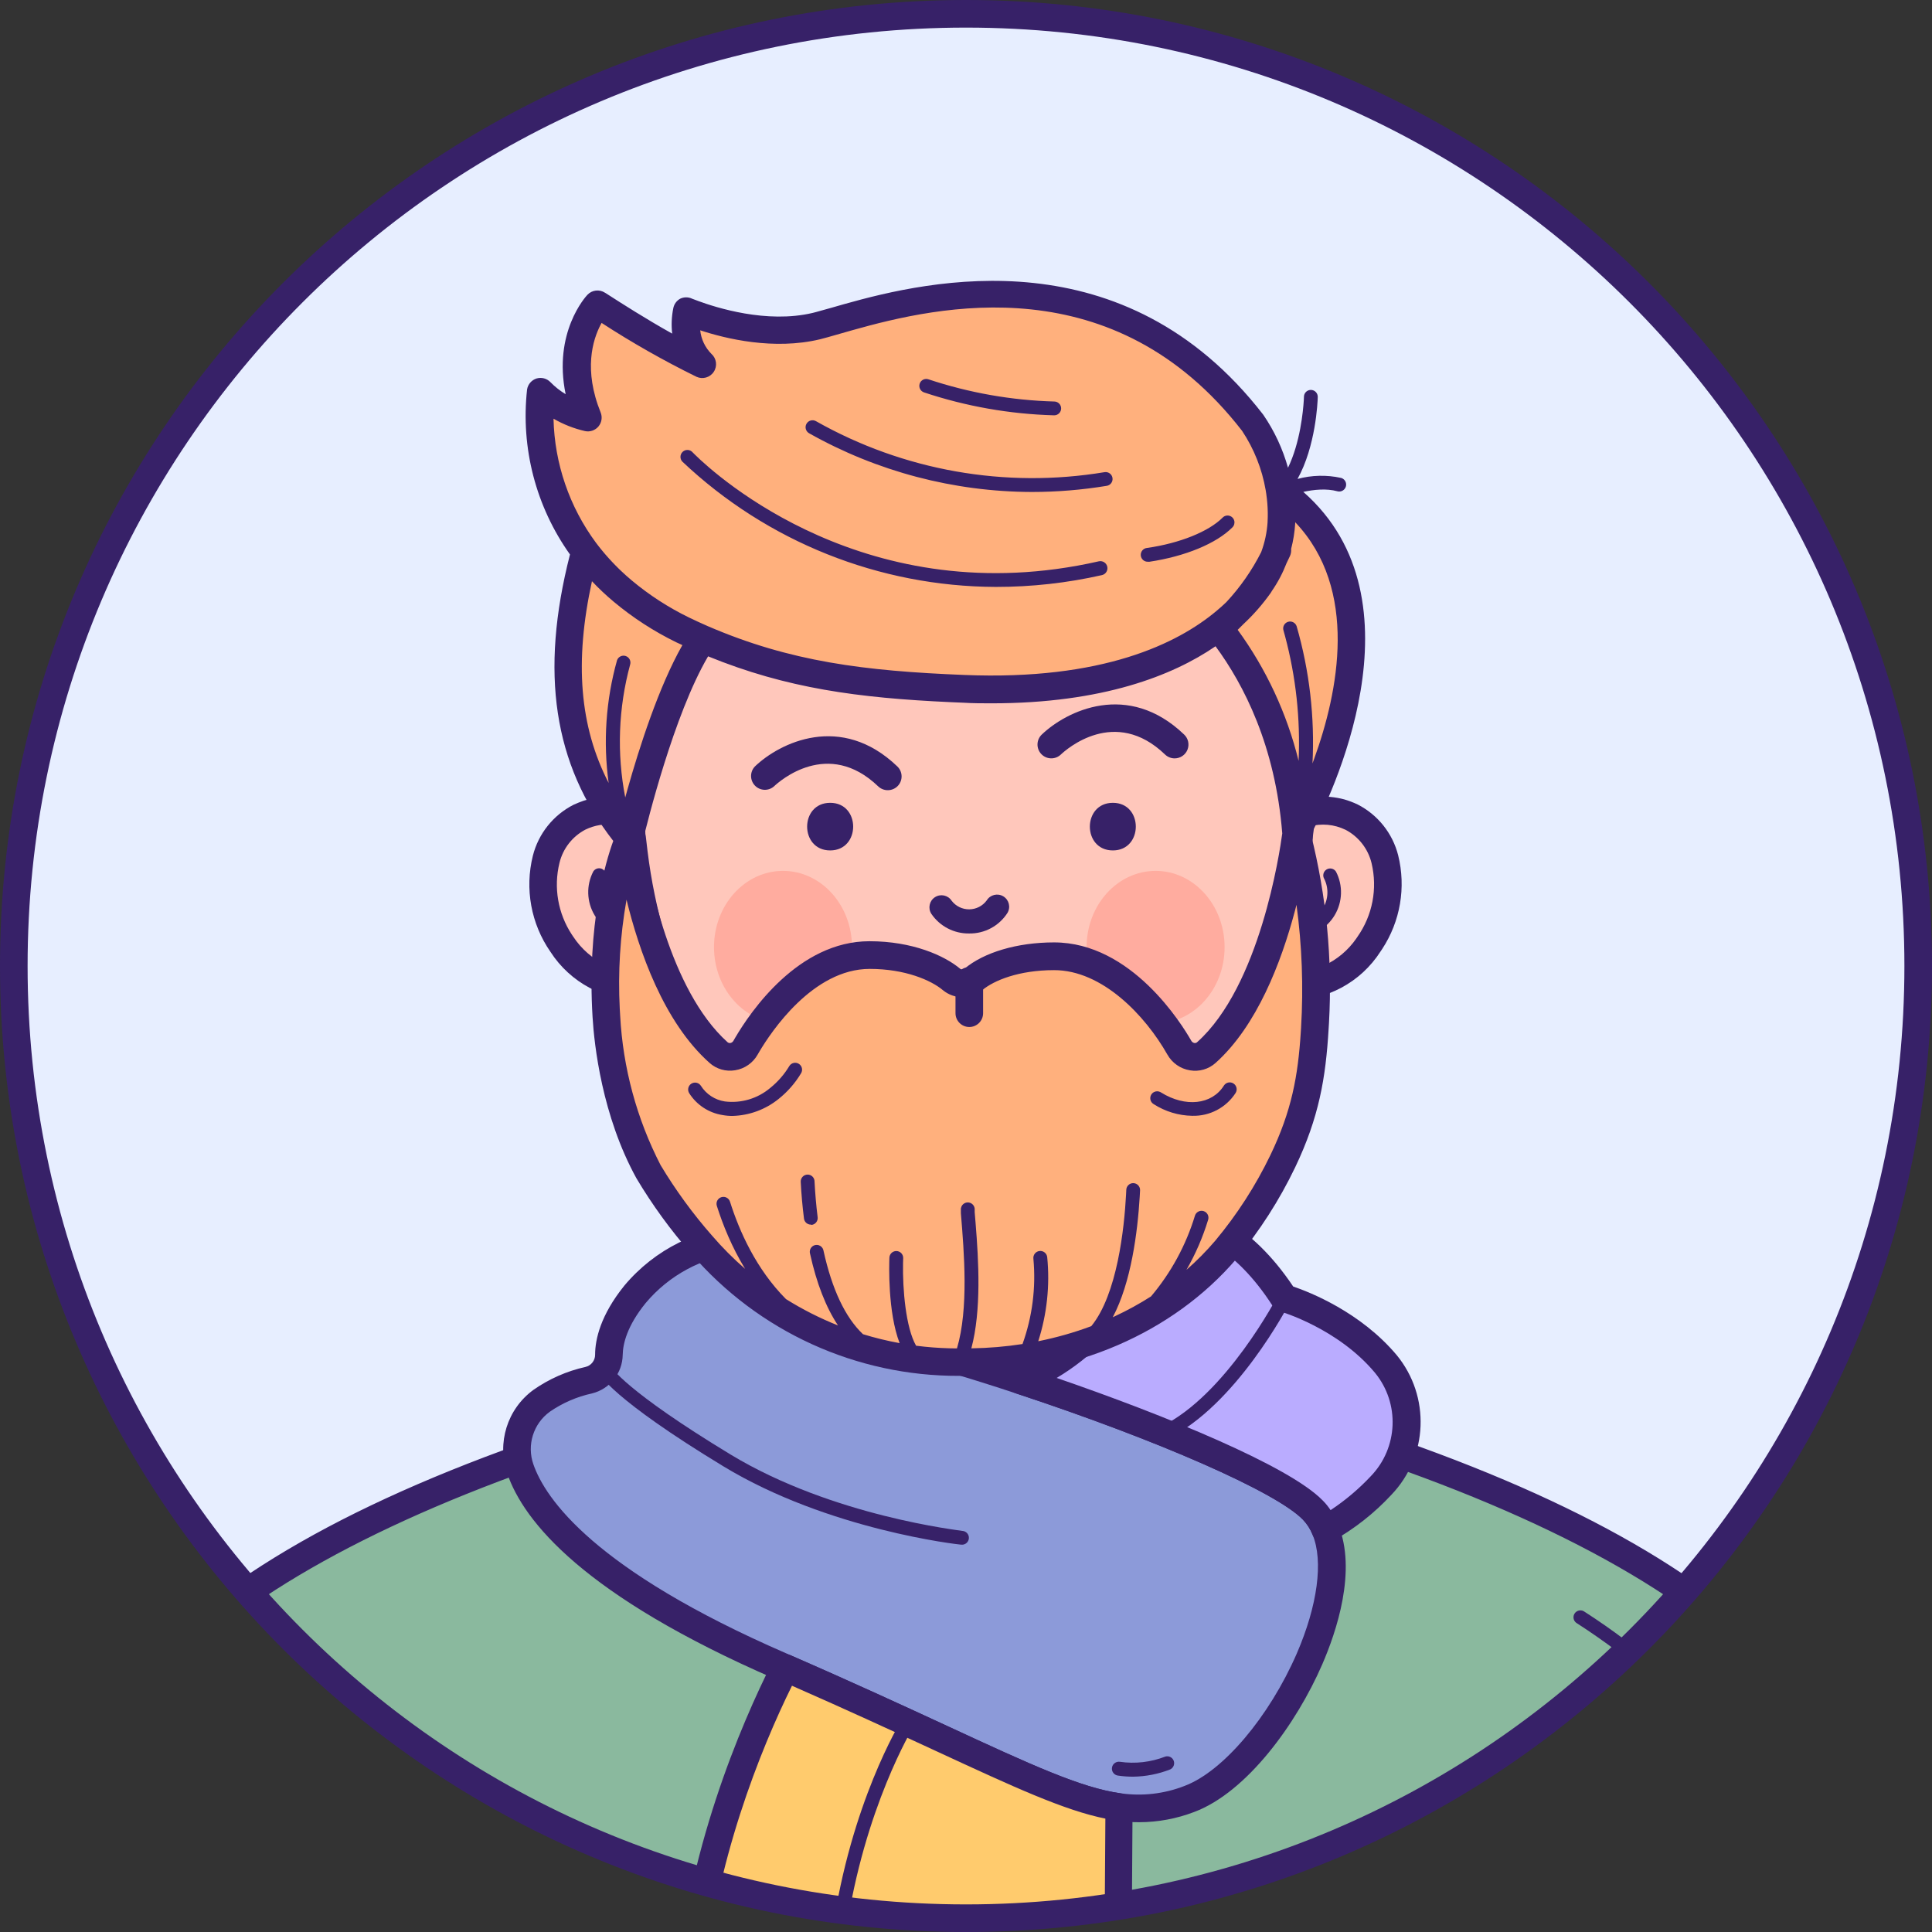 <svg width="500" height="500" viewBox="0 0 500 500" fill="none" xmlns="http://www.w3.org/2000/svg">
<rect x="0" y="0" width="500" height="500" fill="#333333" stroke="none"/>
<path fill-rule="evenodd" clip-rule="evenodd" d="M250 496.429C386.099 496.429 496.429 386.099 496.429 250C496.429 113.901 386.099 3.571 250 3.571C113.901 3.571 3.571 113.901 3.571 250C3.571 386.099 113.901 496.429 250 496.429Z" fill="#E7EEFF"/>
<mask id="mask0_0_281" style="mask-type:alpha" maskUnits="userSpaceOnUse" x="3" y="3" width="494" height="494">
<path fill-rule="evenodd" clip-rule="evenodd" d="M250 496.429C386.099 496.429 496.429 386.099 496.429 250C496.429 113.901 386.099 3.571 250 3.571C113.901 3.571 3.571 113.901 3.571 250C3.571 386.099 113.901 496.429 250 496.429Z" fill="white"/>
</mask>
<g mask="url(#mask0_0_281)">
<path fill-rule="evenodd" clip-rule="evenodd" d="M336.74 210.585C337.919 197.482 339.687 159.822 324.533 135.107C306.015 105.089 275.623 96.321 249.926 96.732C224.212 96.321 193.819 105.089 175.301 135.107C160.033 159.892 161.855 197.696 163.033 210.696C163.025 210.845 163.025 210.994 163.033 211.142C163.283 213.732 163.498 215.232 163.498 215.232C163.512 215.432 163.538 215.632 163.563 215.832C163.602 216.132 163.641 216.432 163.641 216.732C163.783 218.089 163.944 219.428 164.105 220.732C165.039 228.433 166.592 236.047 168.748 243.5L169.98 247.41C170.748 249.839 171.569 252.214 172.39 254.553C172.98 256.125 173.587 257.714 174.176 259.25C174.465 260.043 174.765 260.766 175.067 261.494L175.07 261.501C175.109 261.596 175.148 261.691 175.188 261.786C175.22 261.863 175.251 261.94 175.283 262.017C180.269 274.629 187.251 286.356 195.962 296.75L196.051 296.853V358.821C197.462 367.91 221.051 375.053 249.998 375.053C278.944 375.053 302.533 367.875 303.944 358.821V296.623L304.033 296.517C312.675 286.19 319.603 274.542 324.551 262.017C324.734 261.539 324.916 261.095 325.097 260.656C325.287 260.193 325.475 259.735 325.658 259.25C326.174 257.946 326.677 256.603 327.177 255.265L327.179 255.261L327.444 254.553L327.464 254.493C336.162 256.464 347.548 254.592 354.301 244.285C363.158 230.785 359.158 215.91 349.694 211.41C345.646 209.46 340.999 209.165 336.74 210.585ZM300.158 300.839L300.316 300.674C300.394 300.593 300.471 300.512 300.547 300.431C300.435 300.562 300.323 300.692 300.212 300.821C295.684 305.617 290.614 309.872 285.105 313.5C280.354 316.719 275.207 319.25 269.817 321.044C275.188 319.251 280.316 316.726 285.051 313.517C290.56 309.89 295.63 305.635 300.158 300.839Z" fill="#FFC7BB"/>
<path d="M145.426 244.357C152.194 254.714 163.658 256.553 172.373 254.535C171.087 250.964 169.837 247.279 168.623 243.482C166.636 236.637 165.168 229.653 164.23 222.589C163.962 220.678 163.73 218.732 163.516 216.75C163.442 216.252 163.394 215.752 163.373 215.25C163.373 215.25 163.194 214.125 162.998 212.142C162.908 211.839 162.908 211.5 162.908 211.16C162.9 211.006 162.9 210.851 162.908 210.696C159.436 209.548 155.693 209.504 152.194 210.571C151.413 210.823 150.649 211.128 149.908 211.482C140.551 215.91 136.498 230.785 145.426 244.357Z" fill="#FFC7BB"/>
<path d="M47.873 424.411C82.051 393.911 136.891 375.482 171.087 365.589L172.426 365.196C182.551 362.268 190.766 360.125 195.926 358.661C197.337 367.714 220.926 374.893 249.855 374.893C278.783 374.893 302.391 367.75 303.819 358.661H304.105C309.212 360.125 317.355 362.232 327.408 365.143L328.623 365.5C362.748 375.375 417.676 393.821 451.944 424.429C469.763 440.386 488.571 473.662 504.788 508.036H-5.008C11.211 473.626 30.033 440.311 47.873 424.411Z" fill="#8AB99E"/>
<g style="mix-blend-mode:soft-light" opacity="0.4">
<path d="M282.694 393.25C271.915 395.66 260.9 396.858 249.855 396.821C213.319 396.821 182.301 384.696 171.069 365.786L172.408 365.393C182.533 362.464 190.748 360.321 195.908 358.857C197.319 367.911 220.908 375.089 249.837 375.089C278.766 375.089 302.373 367.946 303.801 358.857H304.087C309.194 360.321 317.337 362.428 327.391 365.339L328.605 365.696C323.087 375.053 312.748 382.75 299.283 388.143" fill="white"/>
</g>
<g style="mix-blend-mode:soft-light" opacity="0.4">
<path d="M282.694 393.25C271.915 395.66 260.9 396.858 249.855 396.821C213.319 396.821 182.301 384.696 171.069 365.786L172.408 365.393C182.533 362.464 190.748 360.321 195.908 358.857C197.319 367.911 220.908 375.089 249.837 375.089C278.766 375.089 302.373 367.946 303.801 358.857H304.087C309.194 360.321 317.337 362.428 327.391 365.339L328.605 365.696C323.087 375.053 312.748 382.75 299.283 388.143" fill="white"/>
</g>
<g style="mix-blend-mode:multiply" opacity="0.15">
<path fill-rule="evenodd" clip-rule="evenodd" d="M300.426 300.464V350.089C252.212 350.911 216.283 327.643 199.444 313.928V300.643L199.641 300.857C204.169 305.648 209.239 309.897 214.748 313.518C224.613 320.205 236.19 323.924 248.105 324.232H251.587C263.508 323.927 275.091 320.209 284.962 313.518C290.474 309.886 295.549 305.632 300.087 300.839L300.426 300.464Z" fill="#7C3830"/>
</g>
<path fill-rule="evenodd" clip-rule="evenodd" d="M251.152 93.164L249.962 93.178C230.373 92.821 194.194 97.642 172.23 133.25C158.439 155.629 157.983 187.506 159.001 204.934L159.087 206.315C156.403 206.103 153.687 206.402 151.087 207.214C150.176 207.524 149.282 207.882 148.409 208.285C143.178 210.957 139.352 215.753 137.909 221.446C135.765 230.012 137.425 239.087 142.462 246.339C147.607 254.317 156.526 259.05 166.016 258.839L167.028 258.822C168.04 258.79 169.049 258.71 170.053 258.583L170.784 260.5C171.159 261.464 171.534 262.41 171.927 263.357C176.861 275.85 183.709 287.497 192.223 297.879L192.354 298.037V356.098L188.069 357.285C184.085 358.363 179.226 359.688 173.755 361.258L171.373 361.946L170.069 362.321C112.48 379.053 71.73 398.464 45.462 421.91C27.02 438.376 7.746 472.482 -8.929 508.036H508.881C483.311 453.62 464.734 431.125 454.427 421.91C428.683 398.928 389.049 379.743 333.434 363.317L330.247 362.382C330.132 362.332 330.013 362.288 329.891 362.25L328.605 361.875C325.415 360.96 322.417 360.117 319.645 359.348L312.909 357.5L307.515 356.003L307.516 297.952C316.05 287.568 322.913 275.914 327.855 263.41C328.248 262.464 328.641 261.517 328.998 260.553L329.739 258.58C331.062 258.749 332.395 258.836 333.73 258.839C343.241 259.023 352.163 254.248 357.284 246.232L357.707 245.605C362.405 238.451 363.911 229.648 361.837 221.321C360.389 215.644 356.571 210.864 351.355 208.196C350.249 207.67 349.103 207.234 347.927 206.892C345.562 206.254 343.118 206.029 340.7 206.217C341.81 189.108 341.672 156.189 327.552 133.25C306.027 98.355 270.902 93.043 251.152 93.164ZM269.785 377.57C290.132 375.225 302.072 369.286 306.105 363.035L311.034 364.392C313.25 364.995 315.69 365.662 318.34 366.399L323.087 367.732C317.694 374.535 309.194 380.375 298.177 384.803L297.9 384.917C296.821 385.417 296.055 386.427 295.873 387.616C295.675 388.904 296.194 390.197 297.228 390.99C298.261 391.784 299.644 391.951 300.837 391.428C314.192 386.063 324.337 378.648 330.398 369.848C384.808 385.824 424.936 405.127 449.677 427.214C465.576 441.411 482.459 470.211 497.431 500.893H2.497C17.43 470.292 34.336 441.409 50.266 427.214C74.428 405.681 113.294 386.761 165.955 370.963L169.567 369.891C182.446 388.485 213.532 400.357 249.944 400.357C261.28 400.389 272.582 399.15 283.641 396.66C285.564 396.221 286.767 394.307 286.328 392.383C285.89 390.46 283.975 389.257 282.052 389.696C271.53 392.045 260.778 393.201 249.998 393.142C217.212 393.142 189.319 383.303 176.962 367.75L193.989 363.121C199.241 371.156 217.533 378.642 249.944 378.642C257.276 378.642 263.886 378.258 269.785 377.57ZM287.016 316.535C276.567 323.572 264.324 327.476 251.73 327.785H247.962C235.4 327.452 223.195 323.536 212.784 316.5C208.036 313.372 203.599 309.801 199.532 305.836L199.502 357.824C199.552 357.974 199.592 358.128 199.623 358.285C200.471 363.724 219.636 371.311 249.021 371.479L249.909 371.482C277.046 371.482 295.707 365.162 299.621 359.87C300.017 359.328 300.258 358.797 300.337 358.285L300.339 305.787C296.253 309.785 291.792 313.384 287.016 316.535ZM248.302 100.303L251.078 100.276C269.308 100.221 301.704 105.044 321.409 136.964C335.694 160.156 334.322 196.162 333.288 208.864L333.159 210.357V210.553L336.519 210.837H336.135L333.159 210.75C332.989 212.542 332.828 213.769 332.755 214.332L332.754 214.335C332.745 214.403 332.738 214.461 332.732 214.509C332.719 214.605 332.712 214.662 332.712 214.678V214.928C332.699 215.09 332.679 215.249 332.659 215.411C332.624 215.694 332.587 215.984 332.587 216.303C331.713 225.137 330.046 233.875 327.605 242.41C326.48 246.089 325.284 249.767 324.034 253.232L323.587 254.428C323.373 255.053 323.127 255.723 322.893 256.348L322.266 258C321.927 258.892 321.569 259.785 321.194 260.678C316.39 272.852 309.661 284.174 301.266 294.214L301.541 293.875C301.492 293.92 301.444 293.966 301.397 294.014C301.339 294.073 301.284 294.133 301.23 294.196C299.909 295.75 298.694 297.125 297.48 298.375L296.471 299.426C292.398 303.594 287.887 307.313 283.016 310.517L282.167 311.082L281.308 311.633C276.362 314.645 271.646 316.663 267.436 318.012C262.324 319.601 256.993 320.493 251.587 320.642H248.105C239.347 320.394 230.786 318.201 223.029 314.26C220.856 313.154 218.746 311.911 216.712 310.535C211.443 307.054 206.59 302.98 202.248 298.392C201.159 297.232 199.98 295.946 198.677 294.428C190.21 284.318 183.426 272.91 178.587 260.642C178.23 259.768 177.873 258.892 177.516 257.982C176.891 256.464 176.284 254.892 175.73 253.375L175.58 252.944L175.579 252.941L175.578 252.938L175.576 252.932C175.575 252.929 175.574 252.926 175.573 252.923C175.106 251.586 174.635 250.237 174.178 248.878L173.355 246.357C172.944 245.071 172.534 243.785 172.141 242.5C170.036 235.233 168.513 227.811 167.587 220.303C167.427 219.017 167.266 217.696 167.123 216.357C166.998 215.892 166.998 215.446 166.998 214.982C167.006 214.899 167.006 214.815 166.998 214.732L166.587 211.214L166.587 210.732C166.587 210.456 166.555 210.187 166.494 209.929C165.464 198.282 163.584 160.847 178.284 137C197.802 105.339 229.802 100.303 248.302 100.303ZM340.643 213.53L340.123 213.616L339.933 215.214L339.873 215.625C339.82 215.945 339.796 216.314 339.773 216.682L339.762 216.851C339.758 216.919 339.753 216.986 339.748 217.053C339.023 224.437 337.766 231.757 335.988 238.955C338.388 238.847 340.629 237.623 342.016 235.607C343.735 233.252 344.017 230.142 342.748 227.517C342.211 226.689 342.446 225.582 343.275 225.044C344.103 224.507 345.211 224.743 345.748 225.571C347.598 229.133 347.473 233.398 345.418 236.845C343.363 240.293 339.671 242.432 335.659 242.5C335.46 242.513 335.261 242.52 335.062 242.52L334.498 244.535C333.762 246.947 332.998 249.344 332.204 251.703C339.594 252.363 346.754 249.003 350.973 242.933L351.302 242.446C355.205 236.917 356.538 229.975 354.962 223.392C354.069 219.691 351.631 216.55 348.266 214.767C347.525 214.409 346.754 214.116 345.962 213.892C344.423 213.462 342.821 213.318 341.236 213.462L340.643 213.53ZM153.302 213.982C154.595 213.567 155.944 213.357 157.288 213.355L157.858 213.363C158.449 213.382 159.039 213.44 159.623 213.535L159.766 214.778C159.798 215.043 159.83 215.258 159.862 215.424L159.903 215.884C159.908 215.928 159.914 215.972 159.919 216.015C159.931 216.109 159.944 216.202 159.957 216.294C159.996 216.583 160.034 216.854 160.034 217.089C160.248 219.071 160.48 221.017 160.748 222.928C160.739 222.975 160.739 223.024 160.748 223.071C161.447 228.403 162.446 233.691 163.741 238.91C161.181 238.928 158.757 237.683 157.284 235.553C155.583 233.192 155.303 230.092 156.552 227.464C157.086 226.64 156.855 225.539 156.034 225C155.636 224.737 155.151 224.644 154.685 224.741C154.219 224.839 153.811 225.118 153.552 225.517C151.68 229.098 151.806 233.395 153.883 236.86C155.96 240.326 159.69 242.462 163.73 242.5C164.045 242.505 164.359 242.495 164.672 242.469L164.672 242.466L164.909 242.446C164.83 242.455 164.751 242.462 164.672 242.469C164.859 243.147 165.051 243.824 165.248 244.5C165.98 246.928 166.73 249.303 167.516 251.642C159.912 252.349 152.541 248.797 148.355 242.41L147.977 241.851C144.401 236.397 143.237 229.695 144.784 223.339C145.676 219.622 148.13 216.471 151.516 214.696C152.095 214.42 152.692 214.181 153.302 213.982Z" fill="#372168"/>
<path fill-rule="evenodd" clip-rule="evenodd" d="M430.837 432.821C424.296 427.042 417.324 421.77 409.98 417.053C409.444 416.705 408.764 416.67 408.195 416.96C407.625 417.251 407.254 417.822 407.221 418.46C407.188 419.098 407.498 419.705 408.034 420.053C415.224 424.672 422.053 429.83 428.462 435.482C428.785 435.775 429.205 435.94 429.641 435.946C430.154 435.945 430.642 435.724 430.98 435.339C431.635 434.604 431.571 433.477 430.837 432.821ZM164.909 242.446C164.83 242.455 164.751 242.462 164.672 242.469L164.672 242.466L164.909 242.446Z" fill="#372168"/>
<path fill-rule="evenodd" clip-rule="evenodd" d="M307.801 465.536C302.011 467.814 295.726 468.541 289.569 467.643C273.229 465.393 251.962 452.875 203.122 431.643C202.801 431.482 202.444 431.339 202.104 431.196C152.301 409.571 138.319 390.768 134.658 380.107C132.432 373.667 134.662 366.528 140.158 362.5C143.843 359.95 147.984 358.131 152.354 357.143C155.41 356.404 157.568 353.679 157.587 350.536C157.587 346.857 159.033 341.5 164.354 334.928C171.604 326.367 182.078 321.195 193.283 320.643C193.321 320.638 193.359 320.648 193.39 320.672C193.42 320.695 193.439 320.73 193.444 320.768C193.819 322.393 198.533 339.196 232.283 347.821C241.587 350.196 252.604 353.482 263.997 357.25C296.14 367.857 331.39 382.25 339.747 390.839C341.141 392.285 342.239 393.99 342.979 395.857C351.194 415.536 328.104 457.964 307.801 465.536Z" fill="#8C9AD9"/>
<path fill-rule="evenodd" clip-rule="evenodd" d="M289.069 471.179C290.973 471.454 292.895 471.592 294.819 471.589C299.678 471.577 304.494 470.681 309.033 468.947C322.694 463.839 335.515 446.107 342.176 430.786C345.837 422.357 351.247 406.429 346.283 394.5C345.371 392.212 344.018 390.124 342.301 388.357C332.712 378.518 294.73 363.625 265.122 353.857C253.533 350.018 242.48 346.75 233.176 344.357C201.033 336.143 197.069 320.625 196.908 319.947C196.504 318.232 194.955 317.033 193.194 317.072C180.923 317.627 169.448 323.309 161.569 332.732C155.444 340.322 154.015 346.607 154.015 350.589C154.028 352.109 152.98 353.432 151.497 353.768C146.671 354.846 142.102 356.86 138.051 359.697C131.277 364.643 128.531 373.434 131.283 381.357C135.515 393.714 150.997 412.982 200.605 434.518L201.23 434.786L201.712 435C218.033 442.107 231.569 448.322 242.283 453.322L243.159 453.723C264.709 463.61 277.827 469.628 289.069 471.179ZM167.122 337.197C173.136 330.037 181.657 325.444 190.944 324.357C193.587 330.357 202.622 343.857 231.408 351.232C240.551 353.572 251.444 356.804 262.872 360.589C299.694 372.732 330.265 386.143 337.194 393.286C338.27 394.41 339.119 395.732 339.694 397.179C342.533 404 340.979 415.5 335.622 427.893C328.462 444.339 316.515 458.464 306.551 462.197C301.308 464.247 295.624 464.905 290.051 464.107C279.712 462.679 266.712 456.679 245.283 446.75C234.444 441.732 220.962 435.536 204.64 428.393L204.015 428.125L203.533 427.911C153.747 406.304 141.122 387.875 138.033 378.947C136.301 373.975 138.027 368.456 142.283 365.357C145.572 363.087 149.272 361.48 153.176 360.625C157.812 359.5 161.097 355.377 161.158 350.607C161.212 347.768 162.283 343.143 167.122 337.197Z" fill="#372168"/>
<path fill-rule="evenodd" clip-rule="evenodd" d="M289.569 467.661C289.39 498.304 289.194 525.482 289.033 544.929C222.73 548.982 178.694 517.536 178.694 517.536H178.265C181.015 480.429 195.051 447.786 203.14 431.696C251.962 452.875 273.23 465.393 289.569 467.661Z" fill="#FFCB6D"/>
<path fill-rule="evenodd" clip-rule="evenodd" d="M177.301 520.911C183.015 524.803 220.694 548.857 277.069 548.857C281.033 548.857 285.104 548.75 289.212 548.536C291.1 548.422 292.572 546.856 292.569 544.964C292.729 525.518 292.926 498.339 293.104 467.696C293.121 465.898 291.797 464.368 290.015 464.125C279.738 462.68 266.822 456.706 245.424 446.81L245.372 446.786C244.935 446.583 244.493 446.379 244.047 446.173C233.421 441.261 220.335 435.212 204.551 428.357C202.813 427.607 200.792 428.344 199.944 430.036C191.712 446.393 177.497 479.482 174.694 517.214C174.572 518.91 175.663 520.456 177.301 520.911ZM285.569 541.535C229.087 544.018 189.408 520.232 181.997 515.446C184.908 482.071 196.89 452.625 204.962 436.268C219.241 442.536 231.25 448.086 241.128 452.651C241.577 452.859 242.021 453.064 242.462 453.268C262.515 462.553 275.354 468.482 286.069 470.66C285.89 498.339 285.729 523.035 285.569 541.535Z" fill="#372168"/>
<path d="M293.212 459.804C291.909 459.805 290.608 459.709 289.319 459.518C288.333 459.385 287.641 458.477 287.774 457.491C287.907 456.505 288.815 455.813 289.801 455.946C293.787 456.526 297.854 456.058 301.605 454.589C302.5 454.34 303.437 454.82 303.758 455.692C304.08 456.563 303.679 457.536 302.837 457.929C299.768 459.13 296.507 459.766 293.212 459.804Z" fill="#372168"/>
<path d="M217.194 501.786H216.926C215.957 501.639 215.287 500.738 215.426 499.768C220.194 466.679 232.872 445.875 233.408 445C233.96 444.3 234.943 444.114 235.712 444.564C236.481 445.014 236.801 445.962 236.462 446.786C236.319 447 223.622 467.875 218.944 500.196C218.845 501.092 218.094 501.773 217.194 501.786Z" fill="#372168"/>
<path d="M248.872 399.75H248.676C248.337 399.75 214.444 396.018 187.212 379.482C158.372 361.982 155.069 355.66 154.765 355C154.361 354.097 154.765 353.038 155.667 352.634C156.569 352.229 157.629 352.633 158.033 353.535C158.23 353.893 161.801 359.893 189.069 376.428C215.622 392.5 248.712 396.071 249.051 396.196C250.037 396.245 250.797 397.085 250.747 398.071C250.698 399.057 249.859 399.817 248.872 399.768V399.75Z" fill="#372168"/>
<path fill-rule="evenodd" clip-rule="evenodd" d="M357.337 384.464C353.18 388.935 348.362 392.741 343.051 395.75C342.31 393.883 341.212 392.178 339.819 390.732C331.462 382.161 296.229 367.75 264.069 357.143C286.551 348.786 298.64 324.071 301.747 316.875C302.307 315.626 303.625 314.898 304.979 315.089C309.908 315.75 321.479 319.125 332.39 336.089C332.39 336.089 348.229 340.589 358.658 353.089C366.165 362.394 365.599 375.824 357.337 384.464Z" fill="#BAACFF"/>
<path fill-rule="evenodd" clip-rule="evenodd" d="M341.801 399.178C342.181 399.306 342.579 399.372 342.979 399.375C343.642 399.374 344.291 399.188 344.854 398.839C350.519 395.669 355.652 391.632 360.069 386.875C369.627 376.908 370.226 361.369 361.462 350.696C352.051 339.5 338.872 334.375 334.676 332.946C323.515 316.286 311.622 312.357 305.426 311.518C302.469 311.132 299.618 312.769 298.462 315.518C295.372 322.518 283.89 345.982 262.747 353.839C261.317 354.363 260.377 355.736 260.405 357.259C260.433 358.781 261.424 360.119 262.872 360.589C299.694 372.732 330.265 386.143 337.194 393.286C338.266 394.403 339.11 395.719 339.676 397.161C340.063 398.106 340.837 398.841 341.801 399.178ZM342.301 388.304C333.604 379.357 301.462 366.25 273.462 356.607C291.694 345.857 301.747 325.696 304.819 318.571C309.158 319.25 319.426 322.536 329.319 337.911C329.787 338.639 330.504 339.172 331.337 339.411C331.479 339.446 346.229 343.75 355.837 355.268C362.33 363.177 361.862 374.698 354.747 382.054C351.634 385.368 348.146 388.311 344.354 390.821C343.758 389.914 343.07 389.07 342.301 388.304Z" fill="#372168"/>
<path d="M301.301 372.571C300.467 372.575 299.742 372.001 299.554 371.189C299.366 370.376 299.765 369.542 300.515 369.179C317.265 361.089 330.604 335.5 330.729 335.25C331.194 334.404 332.248 334.08 333.108 334.52C333.967 334.959 334.322 336.003 333.908 336.875C333.337 337.982 319.872 363.786 302.069 372.393C301.829 372.509 301.567 372.57 301.301 372.571Z" fill="#372168"/>
<path d="M260.391 295.617C259.89 295.62 259.411 295.39 259.07 294.982C256.579 292.661 253.388 291.477 250.141 291.668C246.915 291.473 243.737 292.603 241.213 294.843C240.78 295.412 240.096 295.664 239.443 295.495C238.79 295.325 238.277 294.764 238.116 294.04C237.954 293.317 238.171 292.554 238.677 292.065C245.457 286.174 254.998 286.256 261.695 292.263C262.189 292.84 262.326 293.688 262.042 294.419C261.758 295.15 261.108 295.621 260.391 295.617Z" fill="#372168"/>
<g style="mix-blend-mode:multiply" opacity="0.15">
<path fill-rule="evenodd" clip-rule="evenodd" d="M220.497 245.119C220.497 256.019 212.502 264.856 202.64 264.856C192.778 264.856 184.783 256.019 184.783 245.119C184.783 234.219 192.778 225.382 202.64 225.382C212.502 225.382 220.497 234.219 220.497 245.119ZM316.926 245.119C316.926 256.019 308.931 264.856 299.069 264.856C289.207 264.856 281.212 256.019 281.212 245.119C281.212 234.219 289.207 225.382 299.069 225.382C308.931 225.382 316.926 234.219 316.926 245.119Z" fill="#FF1300"/>
</g>
<path fill-rule="evenodd" clip-rule="evenodd" d="M326.104 151C329.361 146.333 331.27 140.859 331.622 135.178C331.709 133.429 331.684 131.677 331.547 129.932C331.694 131.706 331.725 133.488 331.64 135.268C331.288 140.948 329.379 146.422 326.122 151.089C326.087 151.165 326.046 151.236 325.997 151.304C323.459 154.887 320.457 158.117 317.069 160.911C316.607 161.525 316.08 162.088 315.497 162.589C322.176 170.857 333.301 188.322 335.408 215.5C335.408 215.5 370.301 155.625 331.694 127.447H331.276C331.261 127.339 331.245 127.232 331.229 127.125C330.297 120.726 327.928 114.621 324.301 109.268C287.883 62.292 236.321 77.136 216.332 82.891C214.346 83.463 212.671 83.945 211.354 84.268C195.337 88.143 177.872 80.375 177.872 80.375C176.626 85.349 178.1 90.611 181.747 94.214C172.435 89.581 163.413 84.386 154.729 78.661C154.729 78.661 144.604 89.428 152.122 108.053C147.531 106.943 143.331 104.596 139.979 101.268C138.445 115.987 142.519 130.743 151.39 142.589C154.251 146.395 157.54 149.858 161.194 152.911C165.913 156.856 171.094 160.214 176.622 162.911C178.301 163.732 179.962 164.518 181.747 165.268C204.747 175.178 225.444 177.232 249.39 178.196C285.301 179.661 305.694 170.339 317.051 160.821C320.439 158.028 323.441 154.797 325.979 151.214C326.028 151.147 326.07 151.075 326.104 151ZM162.783 217C162.783 217 171.051 181.428 181.765 165.357C180.033 164.607 178.319 163.821 176.729 163.036C171.168 160.334 165.957 156.964 161.212 153C157.558 149.947 154.269 146.484 151.408 142.678C144.158 169.768 144.622 194.839 162.783 217ZM331.908 300.482C337.997 287.857 339.515 277.946 340.212 266.196C341.344 249.164 339.74 232.06 335.462 215.535C335.462 215.535 330.89 255.75 312.247 272.428C311.205 273.326 309.813 273.706 308.459 273.464C307.105 273.222 305.932 272.382 305.265 271.178C300.426 262.643 288.444 247.5 272.837 247.5C263.069 247.5 255.765 250.303 251.944 253.518C250.315 254.875 247.948 254.875 246.319 253.518C242.497 250.285 234.89 247.196 225.122 247.196C209.497 247.196 197.819 262.643 192.979 271.178C192.313 272.382 191.14 273.222 189.786 273.464C188.431 273.706 187.04 273.326 185.997 272.428C167.283 255.785 162.783 217.071 162.783 217.071C162.783 217.071 155.14 234.196 156.926 263.071C157.622 274.732 160.694 290.518 167.837 303.303C171.835 309.985 176.431 316.291 181.569 322.143C198.31 341.524 222.69 352.615 248.301 352.5H249.783C275.372 352.5 300.569 342.875 317.194 323.41C323.023 316.402 327.965 308.701 331.908 300.482Z" fill="#FFB07D"/>
<path fill-rule="evenodd" clip-rule="evenodd" d="M326.926 107.321C329.811 111.527 331.971 116.169 333.332 121.055C336.496 114.538 337.251 106.344 337.418 103.621L337.462 102.696C337.462 101.781 338.151 101.026 339.039 100.923L339.247 100.911C340.163 100.911 340.918 101.6 341.021 102.488L341.031 102.805C341.001 104.148 340.499 115.515 335.801 123.946C339.475 122.959 343.333 122.867 347.051 123.679C347.67 123.844 348.153 124.328 348.319 124.947C348.485 125.566 348.308 126.226 347.854 126.679C347.401 127.132 346.741 127.309 346.122 127.143C343.274 126.362 339.988 126.711 337.296 127.299C369.358 155.439 344.13 206.82 339.265 215.941C343.281 231.852 344.858 248.28 343.943 264.664L343.837 266.411C343.087 278.911 341.39 289.143 335.176 302.125C331.101 310.621 325.99 318.58 319.962 325.821C303.515 345 277.872 356.072 249.783 356.072H248.301C221.63 356.19 196.248 344.612 178.854 324.393C173.557 318.355 168.823 311.846 164.712 304.946C155.783 288.75 153.783 270.375 153.354 263.214C151.897 239.211 156.708 223.13 158.711 217.629C143.254 197.748 139.677 174.091 147.509 143.497C138.698 131.124 134.733 115.922 136.408 100.786C136.624 99.449 137.579 98.349 138.872 97.946C140.146 97.574 141.522 97.938 142.444 98.893C143.62 100.099 144.946 101.15 146.39 102.018C143.087 86.054 151.587 76.75 152.015 76.304C153.205 75.036 155.135 74.81 156.587 75.768L156.748 75.861C156.952 75.987 157.343 76.238 157.891 76.591C160.589 78.325 167.101 82.511 173.962 86.339C173.709 84.147 173.806 81.93 174.247 79.768C174.445 78.721 175.1 77.818 176.033 77.304C177.009 76.835 178.146 76.835 179.122 77.304L180.736 77.913C185.238 79.564 198.386 83.812 210.319 80.982L211.228 80.747C212.35 80.45 213.68 80.073 215.194 79.643L218.468 78.707C240.717 72.441 290.945 60.856 326.926 107.321ZM162.14 232.821V232.857C160.488 242.161 159.902 251.621 160.393 261.053L160.497 262.821C161.208 276.321 164.775 289.516 170.962 301.536C174.843 308.008 179.302 314.116 184.283 319.786C186.939 322.872 189.798 325.74 192.83 328.377C189.398 322.76 187.073 316.997 185.515 312.071C185.219 311.13 185.743 310.126 186.685 309.83C187.627 309.535 188.63 310.058 188.926 311C191.339 318.654 195.713 328.46 203.411 336.205C207.689 338.881 212.196 341.161 216.876 343.023C213.755 338.331 211.323 332.123 209.64 324.446C209.461 323.809 209.65 323.125 210.13 322.669C210.61 322.214 211.303 322.061 211.93 322.273C212.488 322.461 212.912 322.909 213.074 323.465L213.122 323.679C215.326 333.697 218.754 340.95 223.34 345.292C226.445 346.244 229.611 347.015 232.822 347.602C229.724 339.571 230.107 327.23 230.176 325.464C230.223 324.513 231.009 323.767 231.962 323.768C232.948 323.768 233.747 324.567 233.747 325.554L233.707 326.906C233.579 333.667 234.402 343.54 237.078 348.269C239.957 348.641 242.867 348.867 245.796 348.94L247.661 348.967C250.716 338.687 249.513 324.132 248.682 314.081L248.676 314V313.125C248.625 312.487 248.918 311.87 249.445 311.507C249.972 311.144 250.653 311.089 251.231 311.364C251.809 311.639 252.196 312.201 252.247 312.839V313.714L252.488 316.62C253.27 326.32 254.015 339.086 251.385 348.951C255.885 348.88 260.309 348.503 264.625 347.835C267.163 340.785 268.13 333.253 267.444 325.768C267.32 324.782 268.02 323.882 269.006 323.759C269.992 323.636 270.892 324.335 271.015 325.321C271.742 332.685 270.945 340.1 268.698 347.111C273.436 346.161 278.027 344.852 282.427 343.205C289.134 335.01 290.962 317.88 291.423 309.145L291.479 307.982C291.479 307.493 291.679 307.024 292.034 306.687C292.388 306.349 292.866 306.172 293.354 306.196C294.306 306.244 295.052 307.03 295.051 307.982L294.954 309.75C294.401 318.864 292.751 331.892 287.983 340.894L288.527 340.645C291.78 339.128 294.905 337.413 297.882 335.51C303.049 329.395 306.93 322.275 309.265 314.571C309.416 314.121 309.74 313.749 310.165 313.538C310.591 313.326 311.083 313.294 311.533 313.446C312.462 313.76 312.965 314.765 312.658 315.696C311.278 320.226 309.394 324.564 307.054 328.635C309.71 326.311 312.192 323.805 314.479 321.125C320.134 314.353 324.932 306.91 328.765 298.964C334.301 287.46 335.915 278.47 336.644 267.123L336.712 266.018C337.352 255.386 336.958 244.716 335.533 234.161L335.081 235.892C331.574 249.031 325.307 265.498 314.587 275.089C312.787 276.706 310.346 277.41 307.962 277C305.497 276.603 303.347 275.104 302.122 272.929C296.408 262.839 285.301 251.071 272.801 251.071C263.64 251.071 257.194 253.75 254.212 256.25C251.25 258.689 246.976 258.689 244.015 256.25C240.997 253.696 234.247 250.75 225.087 250.75C210.364 250.75 199.532 267.106 196.552 272.112L196.087 272.911C194.866 275.09 192.714 276.59 190.247 276.982C187.863 277.389 185.424 276.686 183.622 275.071C171.712 264.464 165.354 246 162.14 232.821ZM210.789 305.56C210.686 304.672 209.931 303.982 209.015 303.982C208.526 303.982 208.057 304.182 207.72 304.536C207.382 304.891 207.205 305.368 207.229 305.857C207.39 309.054 207.676 312.268 208.069 315.357C208.178 316.259 208.946 316.935 209.854 316.929L210.069 317C211.044 316.87 211.731 315.976 211.604 315C211.229 311.982 210.962 308.875 210.801 305.768L210.789 305.56ZM206.747 275.321C207.581 275.849 207.828 276.952 207.301 277.786C205.777 280.322 203.811 282.566 201.497 284.411C198.106 287.147 193.907 288.691 189.551 288.804C188.688 288.808 187.827 288.73 186.979 288.571C183.433 288.014 180.298 285.958 178.372 282.929C177.841 282.1 178.081 280.998 178.908 280.464C179.307 280.204 179.795 280.113 180.261 280.214C180.727 280.315 181.134 280.598 181.39 281C182.772 283.184 185.032 284.663 187.587 285.054C191.812 285.58 196.065 284.317 199.319 281.571C201.298 279.982 202.979 278.053 204.283 275.875C204.811 275.042 205.914 274.794 206.747 275.321ZM319.765 282.875C320.298 282.042 320.054 280.934 319.22 280.402C318.387 279.869 317.28 280.113 316.747 280.946C313.622 285.911 306.783 286.643 300.479 282.732L300.269 282.609C299.763 282.358 299.162 282.36 298.652 282.625C298.07 282.928 297.701 283.526 297.69 284.182C297.681 284.838 298.031 285.447 298.604 285.768C301.571 287.67 305.009 288.709 308.533 288.768C313.05 288.901 317.308 286.667 319.765 282.875ZM314.576 167.251L314.43 167.353C303.569 174.759 285.466 182.018 256.64 182.018C254.265 182.018 251.801 182.018 249.265 181.857L246.095 181.722C222.039 180.627 203.559 178.14 183.254 169.859C174.368 184.961 167.443 213.142 166.428 217.361L166.593 218.523C167.765 226.382 173.201 256.152 188.301 269.732C188.507 269.897 188.772 269.968 189.033 269.929C189.355 269.859 189.633 269.659 189.801 269.375L190.256 268.585C194.251 261.774 206.638 243.589 225.015 243.589C236.104 243.589 244.426 247.286 248.515 250.732C248.825 250.973 249.259 250.973 249.569 250.732C254.64 246.446 263.319 243.893 272.783 243.893C292.854 243.893 305.908 265.125 308.319 269.375C308.488 269.664 308.775 269.866 309.104 269.929C309.363 269.973 309.627 269.893 309.819 269.714C326.048 255.198 331.175 220.69 331.847 215.694C330.057 192.996 321.851 177.117 314.576 167.251ZM153.212 150.357L153.196 150.419L153.198 150.421C148.64 171.249 149.981 188.007 157.517 202.632C156.064 192.057 156.783 181.24 159.694 170.857C160.025 169.956 161.01 169.479 161.923 169.777C162.836 170.075 163.35 171.041 163.087 171.964C160.023 183.234 159.608 195.011 161.814 206.386L162.414 204.229C165.451 193.448 170.49 177.705 176.602 166.95L174.997 166.214C169.208 163.384 163.782 159.864 158.837 155.732C156.852 154.073 154.969 152.299 153.198 150.421L153.212 150.357ZM335.194 135.143V135.482C335.056 137.71 334.703 139.91 334.145 142.053C334.208 142.677 334.108 143.319 333.837 143.911C333.556 144.521 333.265 145.127 332.966 145.728C331.99 148.264 330.715 150.689 329.158 152.946C329.101 153.061 329.036 153.16 328.969 153.264C328.932 153.322 328.893 153.382 328.854 153.446C326.775 156.38 324.403 159.092 321.775 161.541C321.296 162.035 320.809 162.522 320.314 163.001L320.247 162.911C327.699 173.121 333.069 184.674 336.076 196.909C336.561 186.067 335.389 175.181 332.57 164.633L332.176 163.196C331.865 162.26 332.373 161.248 333.31 160.938C334.247 160.627 335.258 161.135 335.569 162.071C338.901 173.634 340.274 185.629 339.673 197.562L340.092 196.421C346.368 179.095 351.724 152.533 335.194 135.143ZM214.256 87.262L220.683 85.431C242.902 79.181 288.33 68.734 321.462 111.518C324.541 116.152 326.616 121.376 327.557 126.852L327.702 127.765L327.712 127.857C327.95 129.471 328.078 131.098 328.097 132.727C328.105 133.473 328.089 134.219 328.051 134.964V135.125C327.88 137.793 327.318 140.409 326.392 142.892C324.008 147.613 320.971 151.968 317.373 155.831C316.54 156.633 315.676 157.405 314.783 158.143C304.801 166.5 285.408 176.143 249.551 174.679C223.676 173.643 204.515 171.25 183.194 162.054C181.479 161.304 179.801 160.536 178.229 159.768C172.957 157.196 168.016 153.994 163.515 150.232C162.541 149.416 161.595 148.57 160.677 147.695L160.227 147.263L159.749 146.791L159.305 146.344L158.447 145.452L157.575 144.508L157.109 143.984L156.66 143.471L156.271 143.013L155.542 142.132L154.897 141.322L154.265 140.5C147.358 131.182 143.509 119.953 143.247 108.357C145.797 109.833 148.554 110.917 151.426 111.571C152.716 111.837 154.048 111.37 154.89 110.357C155.714 109.358 155.932 107.992 155.462 106.786C150.987 95.729 153.392 87.963 155.44 84.041L155.694 83.571C163.598 88.706 171.804 93.364 180.265 97.518C181.871 98.245 183.767 97.691 184.729 96.214C185.707 94.727 185.44 92.747 184.104 91.571C182.476 89.929 181.456 87.782 181.212 85.482C187.819 87.661 200.265 90.679 212.229 87.804C212.833 87.653 213.51 87.47 214.256 87.262ZM179.048 116.863L179.878 117.691C185.395 123.107 224.636 158.853 284.372 145.268C285.358 145.046 286.338 145.666 286.56 146.652C286.782 147.638 286.162 148.617 285.176 148.839C276.169 150.876 266.963 151.901 257.729 151.893C227.541 151.8 198.523 140.203 176.587 119.464C175.911 118.739 175.951 117.604 176.676 116.929C177.345 116.305 178.364 116.291 179.048 116.863ZM319.418 134.737C319.25 134.121 318.767 133.641 318.15 133.478C317.533 133.315 316.876 133.493 316.426 133.946C312.819 137.571 305.337 140.589 296.89 141.804C295.904 141.873 295.16 142.728 295.229 143.714C295.298 144.701 296.154 145.444 297.14 145.375L297.39 145.393C306.712 144 314.783 140.679 318.962 136.464C319.411 136.011 319.585 135.353 319.418 134.737ZM211.176 109C233.828 121.806 260.185 126.463 285.854 122.196C286.323 122.119 286.804 122.232 287.189 122.51C287.575 122.789 287.833 123.209 287.908 123.679C287.985 124.148 287.872 124.628 287.594 125.014C287.316 125.399 286.895 125.658 286.426 125.732C280.01 126.79 273.518 127.321 267.015 127.321C246.824 127.265 226.984 122.033 209.39 112.125C208.527 111.632 208.227 110.533 208.72 109.67C209.214 108.807 210.313 108.507 211.176 109ZM272.837 103.911C261.756 103.6 250.782 101.662 240.265 98.161C239.333 97.854 238.329 98.356 238.015 99.286C237.862 99.736 237.895 100.228 238.106 100.653C238.317 101.079 238.689 101.403 239.14 101.554C249.991 105.168 261.315 107.166 272.747 107.482H272.837C273.823 107.482 274.622 106.683 274.622 105.696C274.622 104.71 273.823 103.911 272.837 103.911Z" fill="#372168"/>
<path d="M250.854 265.786C248.882 265.786 247.283 264.187 247.283 262.215V253.857C247.283 251.885 248.882 250.286 250.854 250.286C252.827 250.286 254.426 251.885 254.426 253.857V262.215C254.426 264.187 252.827 265.786 250.854 265.786Z" fill="#372168"/>
<path d="M250.806 241.583C246.906 241.635 243.239 239.732 241.038 236.512C240.101 235.062 240.517 233.127 241.967 232.19C243.417 231.253 245.351 231.669 246.288 233.119C247.375 234.533 249.063 235.354 250.846 235.336C252.629 235.319 254.301 234.465 255.36 233.03C256.257 231.55 258.184 231.079 259.663 231.976C261.143 232.873 261.614 234.8 260.717 236.28C258.556 239.646 254.806 241.653 250.806 241.583Z" fill="#372168"/>
<path d="M288.008 220.089C295.919 220.089 295.937 207.768 288.008 207.768C280.079 207.768 280.062 220.089 288.008 220.089Z" fill="#372168"/>
<path d="M214.847 220.089C222.776 220.089 222.793 207.768 214.847 207.768C206.901 207.768 206.901 220.089 214.847 220.089Z" fill="#372168"/>
<path d="M229.765 204.5C228.842 204.506 227.952 204.154 227.283 203.518C214.265 191.018 201.694 202.196 200.301 203.518C198.862 204.777 196.687 204.68 195.366 203.297C194.046 201.914 194.048 199.737 195.372 198.357C201.747 192.232 217.658 184.357 232.23 198.357C232.915 199.013 233.311 199.914 233.331 200.862C233.351 201.81 232.993 202.727 232.337 203.411C231.663 204.108 230.735 204.501 229.765 204.5Z" fill="#372168"/>
<path d="M303.997 196.268C303.072 196.269 302.182 195.91 301.515 195.268C288.515 182.768 275.926 193.964 274.551 195.268C273.126 196.634 270.863 196.586 269.497 195.161C268.132 193.736 268.179 191.473 269.605 190.107C275.98 184 291.89 176.125 306.462 190.107C307.522 191.114 307.861 192.665 307.318 194.023C306.775 195.38 305.459 196.27 303.997 196.268Z" fill="#372168"/>
</g>
<path fill-rule="evenodd" clip-rule="evenodd" d="M0 250C0 111.929 111.929 0 250 0C388.071 0 500 111.929 500 250C500 388.071 388.071 500 250 500C111.929 500 0 388.071 0 250ZM492.857 250C492.857 115.874 384.126 7.143 250 7.143C115.874 7.143 7.143 115.874 7.143 250C7.143 384.126 115.874 492.857 250 492.857C384.126 492.857 492.857 384.126 492.857 250Z" fill="#372168"/>
</svg>
